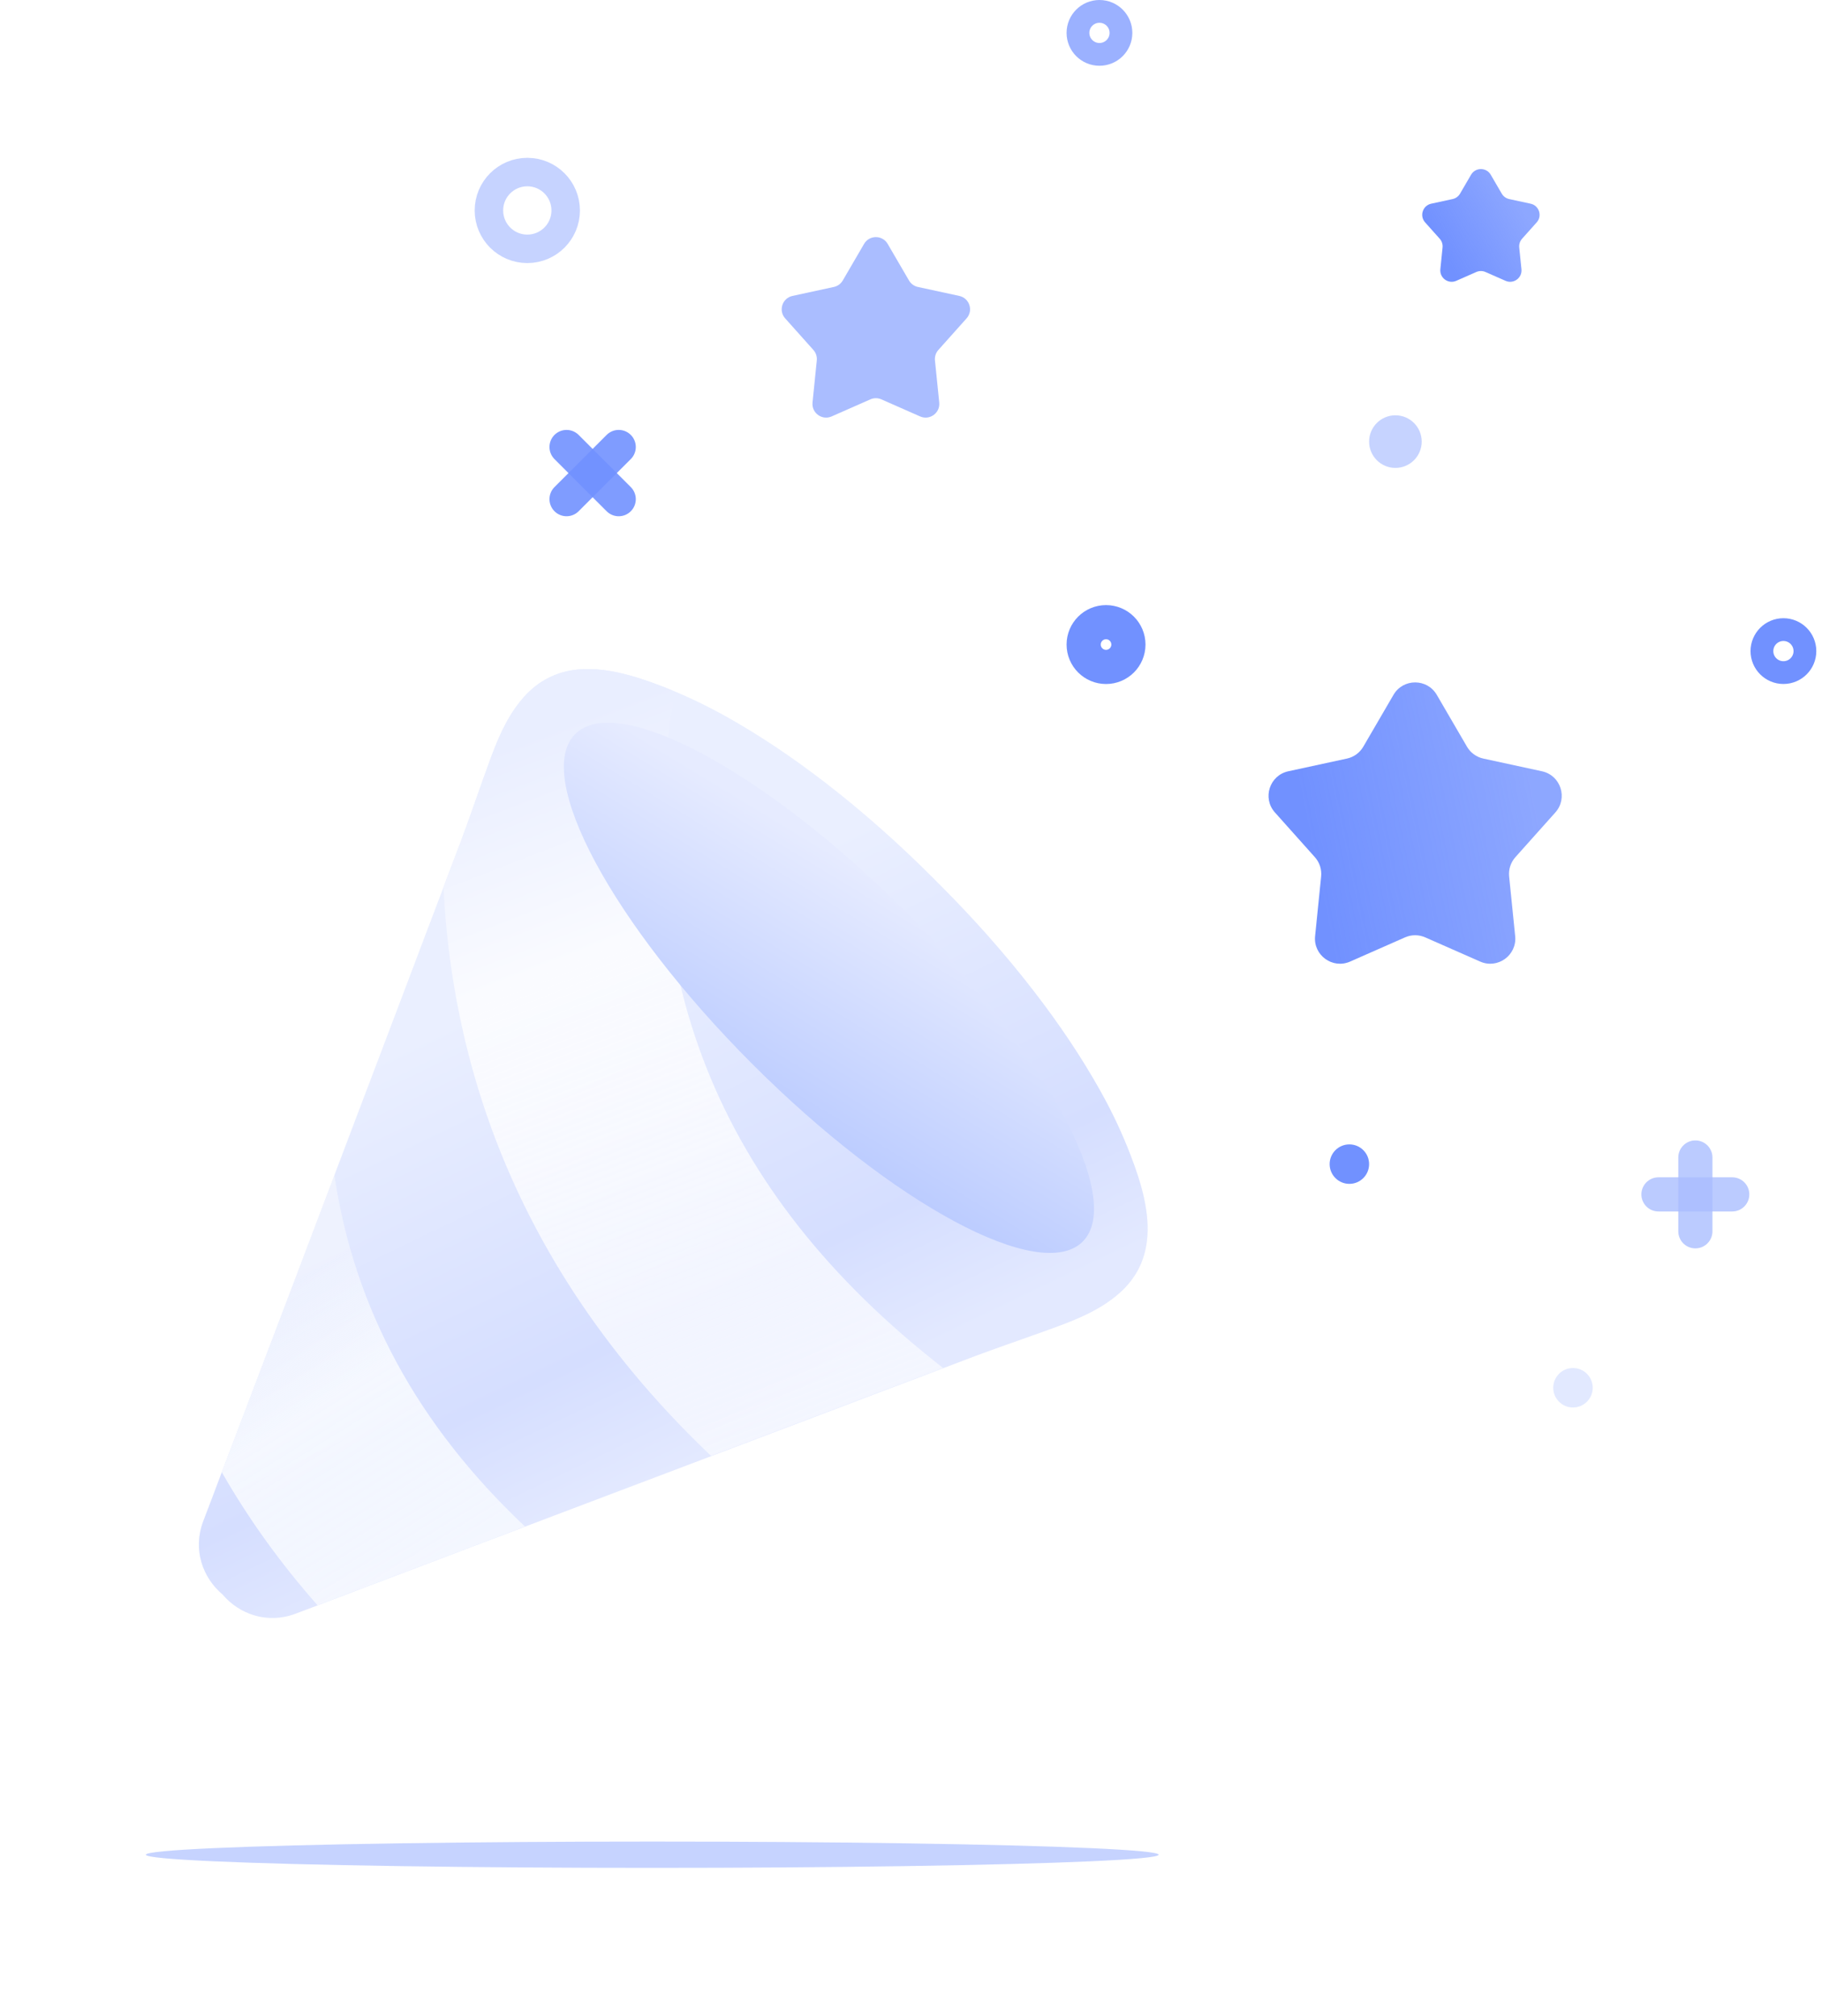 <svg width="160" height="177" viewBox="0 0 160 177" fill="none" xmlns="http://www.w3.org/2000/svg">
<g id="Group 2190">
<g id="Group 2188">
<path id="Vector" d="M45.995 61.238C44.196 63.263 43.333 65.935 42.428 68.433C41.771 70.273 41.144 72.123 40.455 73.942C39.776 75.741 39.088 77.54 38.41 79.328C37.649 81.333 36.888 83.327 36.138 85.331C35.326 87.469 34.514 89.607 33.712 91.735C32.88 93.934 32.047 96.134 31.204 98.344C30.372 100.544 29.539 102.743 28.706 104.943C27.905 107.071 27.093 109.198 26.291 111.326C25.541 113.31 24.78 115.304 24.029 117.288C23.351 119.066 22.683 120.844 22.005 122.622C21.439 124.123 20.864 125.624 20.298 127.125C19.856 128.276 19.425 129.437 18.983 130.588C18.705 131.328 18.428 132.069 18.14 132.809C18.047 133.066 17.945 133.312 17.852 133.569C16.906 136.067 17.79 138.524 19.538 140.004C21.008 141.741 23.474 142.635 25.972 141.689C26.229 141.597 26.476 141.494 26.733 141.402C27.473 141.124 28.213 140.847 28.953 140.559C30.104 140.117 31.266 139.685 32.417 139.243C33.918 138.678 35.418 138.102 36.919 137.537C38.697 136.858 40.475 136.19 42.254 135.512C44.237 134.762 46.232 134.011 48.215 133.251C50.343 132.449 52.471 131.637 54.599 130.835C56.798 130.003 58.998 129.17 61.197 128.337C63.397 127.505 65.597 126.672 67.807 125.829C69.945 125.017 72.083 124.205 74.21 123.404C76.215 122.643 78.209 121.882 80.213 121.132C82.012 120.454 83.811 119.765 85.599 119.087C87.429 118.398 89.279 117.771 91.109 117.113C93.606 116.209 96.279 115.345 98.304 113.546C99.794 112.231 100.493 110.689 100.709 109.044C101.027 106.567 100.226 103.874 99.27 101.407C98.54 99.506 97.677 97.676 96.68 95.888C94.953 92.783 92.948 89.833 90.78 87.027C88.241 83.738 85.476 80.634 82.536 77.694C82.423 77.581 82.3 77.468 82.187 77.345C82.073 77.232 81.96 77.108 81.837 76.995C78.897 74.055 75.793 71.29 72.504 68.752C69.698 66.583 66.748 64.579 63.644 62.852C61.855 61.865 60.026 60.991 58.124 60.261C55.657 59.316 52.964 58.504 50.487 58.822C48.853 59.038 47.311 59.748 45.995 61.238Z" fill="url(#paint0_linear_3943_31146)"/>
<g id="Group">
<path id="Vector_2" d="M59.254 60.743C58.874 60.588 58.504 60.403 58.123 60.26C55.657 59.314 52.964 58.502 50.486 58.82C48.852 59.036 47.31 59.735 45.984 61.226C44.185 63.251 43.322 65.923 42.418 68.421C41.76 70.261 41.133 72.111 40.444 73.93C39.94 75.246 39.447 76.572 38.943 77.888C39.889 97.057 47.793 113.914 62.441 127.842C64.219 127.164 66.007 126.496 67.785 125.817C69.923 125.005 72.061 124.193 74.189 123.391C76.194 122.631 78.188 121.87 80.192 121.12C81.066 120.791 81.939 120.452 82.823 120.123C62.913 104.633 55.184 85.154 59.254 60.743Z" fill="url(#paint1_linear_3943_31146)"/>
<path id="Vector_3" d="M29.364 103.184C29.138 103.769 28.922 104.355 28.696 104.952C27.894 107.079 27.082 109.207 26.28 111.335C25.53 113.318 24.769 115.312 24.019 117.296C23.34 119.075 22.672 120.853 21.994 122.631C21.428 124.132 20.853 125.632 20.288 127.133C20.02 127.842 19.753 128.551 19.476 129.271C21.809 133.352 24.615 137.258 27.884 140.958C28.233 140.824 28.582 140.691 28.932 140.557C30.083 140.115 31.245 139.683 32.396 139.241C33.897 138.676 35.397 138.1 36.898 137.535C38.676 136.857 40.455 136.189 42.233 135.51C43.517 135.017 44.813 134.534 46.097 134.04C36.662 125.129 31.101 114.901 29.364 103.184Z" fill="url(#paint2_linear_3943_31146)" fill-opacity="0.84"/>
</g>
<path id="Vector_4" d="M95.077 109.025C98.782 105.32 91.809 92.34 79.502 80.033C67.195 67.726 54.214 60.753 50.509 64.458C46.804 68.162 53.778 81.143 66.085 93.45C78.392 105.757 91.372 112.73 95.077 109.025Z" fill="url(#paint3_linear_3943_31146)"/>
</g>
<g id="Group 2190_2" style="mix-blend-mode:multiply" opacity="0.3">
<path id="Vector_5" d="M45.995 61.238C44.196 63.263 43.333 65.935 42.428 68.433C41.771 70.273 41.144 72.123 40.455 73.942C39.776 75.741 39.088 77.54 38.41 79.328C37.649 81.333 36.888 83.327 36.138 85.331C35.326 87.469 34.514 89.607 33.712 91.735C32.88 93.934 32.047 96.134 31.204 98.344C30.372 100.544 29.539 102.743 28.706 104.943C27.905 107.071 27.093 109.198 26.291 111.326C25.541 113.31 24.78 115.304 24.029 117.288C23.351 119.066 22.683 120.844 22.005 122.622C21.439 124.123 20.864 125.624 20.298 127.125C19.856 128.276 19.425 129.437 18.983 130.588C18.705 131.328 18.428 132.069 18.14 132.809C18.047 133.066 17.945 133.312 17.852 133.569C16.906 136.067 17.79 138.524 19.538 140.004C21.008 141.741 23.474 142.635 25.972 141.689C26.229 141.597 26.476 141.494 26.733 141.402C27.473 141.124 28.213 140.847 28.953 140.559C30.104 140.117 31.266 139.685 32.417 139.243C33.918 138.678 35.418 138.102 36.919 137.537C38.697 136.858 40.475 136.19 42.254 135.512C44.237 134.762 46.232 134.011 48.215 133.251C50.343 132.449 52.471 131.637 54.599 130.835C56.798 130.003 58.998 129.17 61.197 128.337C63.397 127.505 65.597 126.672 67.807 125.829C69.945 125.017 72.083 124.205 74.21 123.404C76.215 122.643 78.209 121.882 80.213 121.132C82.012 120.454 83.811 119.765 85.599 119.087C87.429 118.398 89.279 117.771 91.109 117.113C93.606 116.209 96.279 115.345 98.304 113.546C99.794 112.231 100.493 110.689 100.709 109.044C101.027 106.567 100.226 103.874 99.27 101.407C98.54 99.506 97.677 97.676 96.68 95.888C94.953 92.783 92.948 89.833 90.78 87.027C88.241 83.738 85.476 80.634 82.536 77.694C82.423 77.581 82.3 77.468 82.187 77.345C82.073 77.232 81.96 77.108 81.837 76.995C78.897 74.055 75.793 71.29 72.504 68.752C69.698 66.583 66.748 64.579 63.644 62.852C61.855 61.865 60.026 60.991 58.124 60.261C55.657 59.316 52.964 58.504 50.487 58.822C48.853 59.038 47.311 59.748 45.995 61.238Z" fill="url(#paint4_linear_3943_31146)"/>
<g id="Group_2">
<path id="Vector_6" d="M59.254 60.743C58.874 60.588 58.504 60.403 58.123 60.26C55.657 59.314 52.964 58.502 50.486 58.82C48.852 59.036 47.31 59.735 45.984 61.226C44.185 63.251 43.322 65.923 42.418 68.421C41.76 70.261 41.133 72.111 40.444 73.93C39.94 75.246 39.447 76.572 38.943 77.888C39.889 97.057 47.793 113.914 62.441 127.842C64.219 127.164 66.007 126.496 67.785 125.817C69.923 125.005 72.061 124.193 74.189 123.391C76.194 122.631 78.188 121.87 80.192 121.12C81.066 120.791 81.939 120.452 82.823 120.123C62.913 104.633 55.184 85.154 59.254 60.743Z" fill="url(#paint5_linear_3943_31146)"/>
<path id="Vector_7" d="M29.364 103.184C29.138 103.769 28.922 104.355 28.696 104.952C27.894 107.079 27.082 109.207 26.28 111.335C25.53 113.318 24.769 115.312 24.019 117.296C23.34 119.075 22.672 120.853 21.994 122.631C21.428 124.132 20.853 125.632 20.288 127.133C20.02 127.842 19.753 128.551 19.476 129.271C21.809 133.352 24.615 137.258 27.884 140.958C28.233 140.824 28.582 140.691 28.932 140.557C30.083 140.115 31.245 139.683 32.396 139.241C33.897 138.676 35.397 138.1 36.898 137.535C38.676 136.857 40.455 136.189 42.233 135.51C43.517 135.017 44.813 134.534 46.097 134.04C36.662 125.129 31.101 114.901 29.364 103.184Z" fill="url(#paint6_linear_3943_31146)" fill-opacity="0.84"/>
</g>
<path id="Vector_8" d="M95.077 109.025C98.782 105.32 91.809 92.34 79.502 80.033C67.195 67.726 54.214 60.753 50.509 64.458C46.804 68.162 53.778 81.143 66.085 93.45C78.392 105.757 91.372 112.73 95.077 109.025Z" fill="url(#paint7_linear_3943_31146)"/>
</g>
<g id="Group 2179" opacity="0.6">
<path id="Line 1" d="M148.88 101.641L148.88 108.119" stroke="#7191FF" stroke-opacity="0.8" stroke-width="3" stroke-linecap="round"/>
<path id="Line 2" d="M152.117 104.879L145.639 104.879" stroke="#7191FF" stroke-opacity="0.8" stroke-width="3" stroke-linecap="round"/>
</g>
<g id="Group 2178">
<path id="Line 1_2" d="M54.333 39.25L49.752 43.831" stroke="#7191FF" stroke-opacity="0.9" stroke-width="3" stroke-linecap="round"/>
<path id="Line 2_2" d="M54.333 43.832L49.752 39.251" stroke="#7191FF" stroke-opacity="0.9" stroke-width="3" stroke-linecap="round"/>
</g>
<path id="Ellipse 1" d="M99.092 56.598C99.092 57.683 98.213 58.563 97.127 58.563C96.042 58.563 95.162 57.683 95.162 56.598C95.162 55.513 96.042 54.633 97.127 54.633C98.213 54.633 99.092 55.513 99.092 56.598Z" stroke="#7191FF" stroke-width="3"/>
<path id="Ellipse 15" d="M49.676 18.48C49.676 20.341 48.167 21.85 46.306 21.85C44.444 21.85 42.935 20.341 42.935 18.48C42.935 16.618 44.444 15.109 46.306 15.109C48.167 15.109 49.676 16.618 49.676 18.48Z" stroke="#7191FF" stroke-opacity="0.4" stroke-width="2.5"/>
<path id="Ellipse 2" d="M158.5 57.173C158.5 58.215 157.655 59.06 156.612 59.06C155.57 59.06 154.725 58.215 154.725 57.173C154.725 56.13 155.57 55.285 156.612 55.285C157.655 55.285 158.5 56.13 158.5 57.173Z" stroke="#7191FF" stroke-width="2"/>
<path id="Ellipse 4" opacity="0.7" d="M98.437 2.888C98.437 3.93 97.592 4.775 96.55 4.775C95.507 4.775 94.662 3.93 94.662 2.888C94.662 1.845 95.507 1 96.55 1C97.592 1 98.437 1.845 98.437 2.888Z" stroke="#7191FF" stroke-width="2"/>
<ellipse id="Ellipse 9" opacity="0.4" cx="122.539" cy="38.777" rx="2.31" ry="2.31" fill="#7191FF"/>
<ellipse id="Ellipse 13" opacity="0.2" cx="138.132" cy="121.858" rx="1.733" ry="1.733" fill="#7191FF"/>
<ellipse id="Ellipse 8" cx="118.496" cy="102.221" rx="1.733" ry="1.733" fill="#7191FF"/>
<path id="Star 1" d="M75.879 21.417C76.341 20.622 77.49 20.622 77.952 21.417L79.823 24.629C79.993 24.92 80.277 25.127 80.606 25.198L84.239 25.985C85.138 26.179 85.493 27.271 84.88 27.957L82.403 30.729C82.179 30.98 82.07 31.314 82.104 31.649L82.479 35.348C82.571 36.263 81.643 36.937 80.801 36.567L77.399 35.068C77.091 34.932 76.74 34.932 76.432 35.068L73.03 36.567C72.188 36.937 71.26 36.263 71.352 35.348L71.727 31.649C71.761 31.314 71.652 30.98 71.428 30.729L68.951 27.957C68.338 27.271 68.693 26.179 69.592 25.985L73.225 25.198C73.554 25.127 73.838 24.92 74.008 24.629L75.879 21.417Z" fill="#7191FF" fill-opacity="0.6"/>
<path id="Star 2" d="M122.37 61.014C123.218 59.557 125.323 59.557 126.172 61.014L128.824 65.567C129.135 66.101 129.656 66.479 130.259 66.61L135.409 67.725C137.057 68.082 137.707 70.084 136.584 71.341L133.073 75.27C132.662 75.731 132.463 76.343 132.525 76.958L133.056 82.2C133.226 83.878 131.523 85.115 129.98 84.435L125.158 82.31C124.593 82.061 123.949 82.061 123.384 82.31L118.562 84.435C117.019 85.115 115.316 83.878 115.486 82.2L116.017 76.958C116.079 76.343 115.88 75.731 115.468 75.27L111.958 71.341C110.834 70.084 111.485 68.082 113.133 67.725L118.282 66.61C118.886 66.479 119.407 66.101 119.718 65.567L122.37 61.014Z" fill="url(#paint8_linear_3943_31146)"/>
<path id="Star 3" d="M129.182 15.343C129.568 14.681 130.524 14.681 130.91 15.343L131.878 17.005C132.019 17.247 132.256 17.419 132.53 17.479L134.41 17.886C135.159 18.048 135.455 18.958 134.944 19.529L133.663 20.963C133.476 21.173 133.385 21.451 133.413 21.73L133.607 23.643C133.684 24.406 132.91 24.968 132.209 24.659L130.449 23.884C130.192 23.771 129.9 23.771 129.643 23.884L127.883 24.659C127.182 24.968 126.408 24.406 126.485 23.643L126.679 21.73C126.707 21.451 126.617 21.173 126.429 20.963L125.148 19.529C124.638 18.958 124.933 18.048 125.682 17.886L127.562 17.479C127.836 17.419 128.073 17.247 128.214 17.005L129.182 15.343Z" fill="url(#paint9_linear_3943_31146)"/>
<g id="Ellipse 18" filter="url(#filter0_f_3943_31146)">
<ellipse cx="57.28" cy="162.862" rx="44.469" ry="1.155" fill="#7191FF" fill-opacity="0.4"/>
</g>
</g>
<defs>
<filter id="filter0_f_3943_31146" x="0.811" y="149.707" width="112.938" height="26.311" filterUnits="userSpaceOnUse" color-interpolation-filters="sRGB">
<feFlood flood-opacity="0" result="BackgroundImageFix"/>
<feBlend mode="normal" in="SourceGraphic" in2="BackgroundImageFix" result="shape"/>
<feGaussianBlur stdDeviation="6" result="effect1_foregroundBlur_3943_31146"/>
</filter>
<linearGradient id="paint0_linear_3943_31146" x1="52.414" y1="132.276" x2="33.399" y2="92.703" gradientUnits="userSpaceOnUse">
<stop stop-color="#E3E9FF"/>
<stop offset="0.276" stop-color="#D5DEFF"/>
<stop offset="1" stop-color="#EAEFFF"/>
</linearGradient>
<linearGradient id="paint1_linear_3943_31146" x1="45.733" y1="64.948" x2="69.374" y2="126.107" gradientUnits="userSpaceOnUse">
<stop stop-color="#E9EEFF"/>
<stop offset="0.3" stop-color="#FAFBFF"/>
<stop offset="1" stop-color="#FAFBFF" stop-opacity="0.7"/>
</linearGradient>
<linearGradient id="paint2_linear_3943_31146" x1="23.12" y1="114.286" x2="37.51" y2="137.413" gradientUnits="userSpaceOnUse">
<stop stop-color="#F6F8FE" stop-opacity="0.7"/>
<stop offset="0.38" stop-color="#FAFCFF"/>
<stop offset="1" stop-color="#FAFCFF" stop-opacity="0.9"/>
</linearGradient>
<linearGradient id="paint3_linear_3943_31146" x1="48.304" y1="115.31" x2="72.973" y2="74.709" gradientUnits="userSpaceOnUse">
<stop stop-color="#8CA9FF"/>
<stop offset="1" stop-color="#E6EBFF"/>
</linearGradient>
<linearGradient id="paint4_linear_3943_31146" x1="52.414" y1="132.276" x2="33.399" y2="92.703" gradientUnits="userSpaceOnUse">
<stop stop-color="#E3E9FF"/>
<stop offset="0.276" stop-color="#D5DEFF"/>
<stop offset="1" stop-color="#EAEFFF"/>
</linearGradient>
<linearGradient id="paint5_linear_3943_31146" x1="45.733" y1="64.948" x2="69.374" y2="126.107" gradientUnits="userSpaceOnUse">
<stop stop-color="#E9EEFF"/>
<stop offset="0.3" stop-color="#FAFBFF"/>
<stop offset="1" stop-color="#FAFBFF" stop-opacity="0.7"/>
</linearGradient>
<linearGradient id="paint6_linear_3943_31146" x1="23.12" y1="114.286" x2="37.51" y2="137.413" gradientUnits="userSpaceOnUse">
<stop stop-color="#F6F8FE" stop-opacity="0.7"/>
<stop offset="0.38" stop-color="#FAFCFF"/>
<stop offset="1" stop-color="#FAFCFF" stop-opacity="0.9"/>
</linearGradient>
<linearGradient id="paint7_linear_3943_31146" x1="48.304" y1="115.31" x2="72.973" y2="74.709" gradientUnits="userSpaceOnUse">
<stop stop-color="#8CA9FF"/>
<stop offset="1" stop-color="#E6EBFF"/>
</linearGradient>
<linearGradient id="paint8_linear_3943_31146" x1="114.453" y1="71.033" x2="134.089" y2="66.99" gradientUnits="userSpaceOnUse">
<stop stop-color="#7191FF"/>
<stop offset="1" stop-color="#7191FF" stop-opacity="0.8"/>
</linearGradient>
<linearGradient id="paint9_linear_3943_31146" x1="126.581" y1="21.945" x2="133.511" y2="17.902" gradientUnits="userSpaceOnUse">
<stop stop-color="#7191FF"/>
<stop offset="1" stop-color="#7191FF" stop-opacity="0.8"/>
</linearGradient>
</defs>
</svg>
